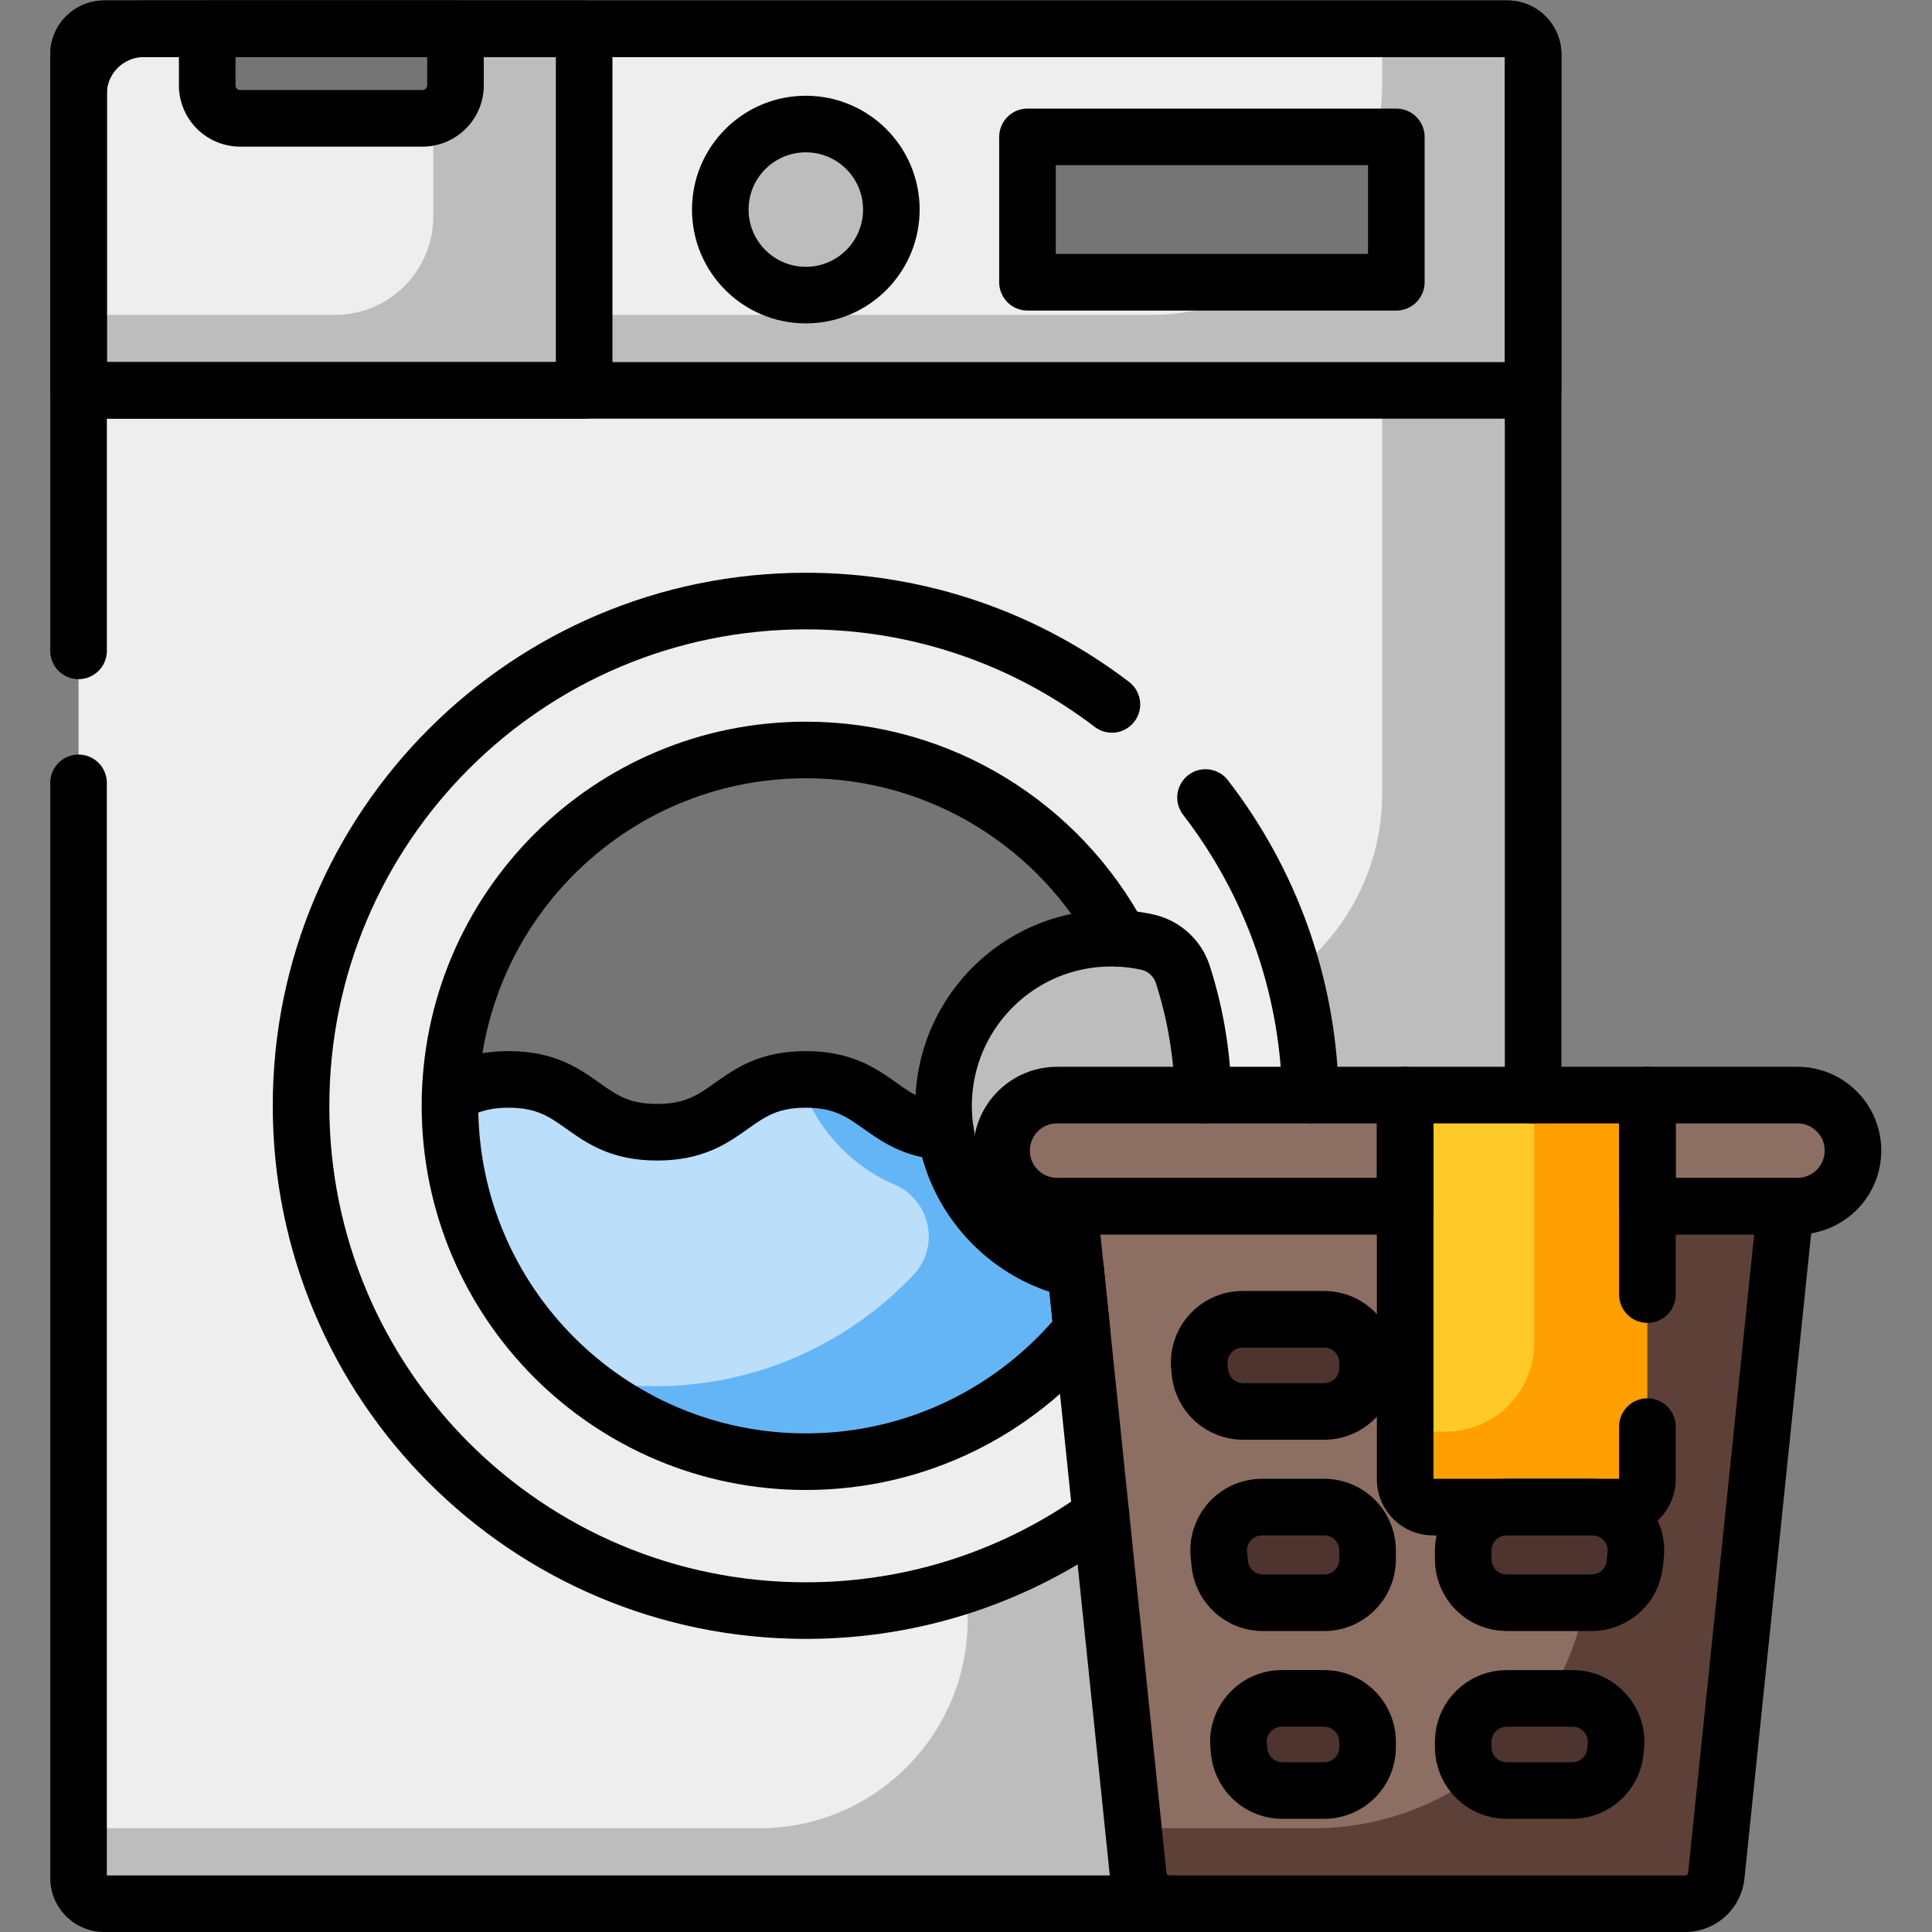 <svg xmlns="http://www.w3.org/2000/svg" version="1.1" xmlns:xlink="http://www.w3.org/1999/xlink" width="512" height="512" x="0" y="0" viewBox="0 0 682.667 682.667" style="enable-background:new 0 0 512 512" xml:space="preserve"><rect x="0" y="0" width="682.667" height="682.667" fill="#808080" stroke="none"/><g><defs><clipPath id="a" clipPathUnits="userSpaceOnUse"><path d="M0 512h512V0H0Z" fill="#000000" opacity="1" data-original="#000000"></path></clipPath></defs><g clip-path="url(#a)" transform="matrix(1.333 0 0 -1.333 0 682.667)"><path d="m0 0-18.36 177.466h-3.153c-8.129 0-14.718 6.589-14.718 14.718 0 8.128 6.589 14.717 14.718 14.717h126.172V482.75a6.805 6.805 0 0 1-6.805 6.804h-361.433c-9.571 0-17.33-7.759-17.33-17.33V-.641a6.803 6.803 0 0 1 6.804-6.803H8.254A8.298 8.298 0 0 0 0 0" style="fill-opacity:1;fill-rule:nonzero;stroke:none" transform="translate(301.73 14.945)" fill="#eeeeee" data-original="#eeeeee"></path><path d="M0 0h-180.44v-13.196A6.803 6.803 0 0 1-173.637-20h282.36a8.298 8.298 0 0 0-8.255 7.444L82.108 164.91h-3.153c-8.364 0-15.099 6.978-14.701 15.429.373 7.916 7.192 14.006 15.117 14.006h125.756v275.849a6.805 6.805 0 0 1-6.804 6.805h-33.196V274.311c0-33.119-26.847-59.966-59.965-59.966H39.371c-7.925 0-14.744-6.09-15.117-14.006-.398-8.451 6.337-15.429 14.701-15.429h3.153L54.937 60.914C58.307 28.337 32.75 0 0 0" style="fill-opacity:1;fill-rule:nonzero;stroke:none" transform="translate(201.261 27.501)" fill="#bdbdbd" data-original="#bdbdbd"></path><path d="M0 0h-3.153c-8.128 0-14.718 6.589-14.718 14.718 0 8.128 6.59 14.717 14.718 14.717h67.155C62.486 102.018 3.181 160.392-69.765 160.392c-73.897 0-133.803-59.906-133.803-133.803 0-73.898 59.906-133.803 133.803-133.803 29.216 0 56.24 9.37 78.244 25.26z" style="fill-opacity:1;fill-rule:nonzero;stroke:none" transform="translate(283.37 192.411)" fill="#eeeeee" data-original="#eeeeee"></path><path d="M0 0a6.804 6.804 0 0 1-6.804 6.804h-371.96A6.803 6.803 0 0 1-385.567 0v-89.042H0Z" style="fill-opacity:1;fill-rule:nonzero;stroke:none" transform="translate(406.388 497.695)" fill="#eeeeee" data-original="#eeeeee"></path><path d="M0 0h-33.196v-14.308c0-33.986-27.552-61.538-61.538-61.538h-284.029v-20H6.804v89.042A6.804 6.804 0 0 1 0 0" style="fill-opacity:1;fill-rule:nonzero;stroke:none" transform="translate(399.584 504.5)" fill="#bdbdbd" data-original="#bdbdbd"></path><path d="M0 0a6.804 6.804 0 0 1-6.804-6.804v-89.042h134.026V0Z" style="fill-opacity:1;fill-rule:nonzero;stroke:none" transform="translate(27.625 504.5)" fill="#eeeeee" data-original="#eeeeee"></path><path d="M0 0v-49.761c0-14.406-11.679-26.085-26.085-26.085h-67.941v-20H40V0Z" style="fill-opacity:1;fill-rule:nonzero;stroke:none" transform="translate(114.847 504.5)" fill="#bdbdbd" data-original="#bdbdbd"></path><path d="M0 0c0-12.521-10.15-22.672-22.671-22.672-12.522 0-22.672 10.151-22.672 22.672s10.15 22.671 22.672 22.671C-10.15 22.671 0 12.521 0 0" style="fill-opacity:1;fill-rule:nonzero;stroke:none" transform="translate(236.276 456.577)" fill="#bdbdbd" data-original="#bdbdbd"></path><path d="M370.13 437.309h-97.768v38.535h97.768z" style="fill-opacity:1;fill-rule:nonzero;stroke:none" fill="#757575" data-original="#757575"></path><path d="M0 0h-48.332a8.739 8.739 0 0 0-8.739 8.739v14.996h65.81V8.739A8.739 8.739 0 0 0 0 0" style="fill-opacity:1;fill-rule:nonzero;stroke:none" transform="translate(112 480.764)" fill="#757575" data-original="#757575"></path><path d="M0 0h-49.459a7.376 7.376 0 0 0-7.376 7.376v101.837H7.376V7.376A7.376 7.376 0 0 0 0 0" style="fill-opacity:1;fill-rule:nonzero;stroke:none" transform="translate(429.315 112.633)" fill="#ffca28" data-original="#ffca28"></path><path d="M0 0v-65.666C0-78.67-10.542-89.213-23.547-89.213h-10.665v-12.623a7.377 7.377 0 0 1 7.377-7.377h49.458A7.377 7.377 0 0 1 30-101.836V0Z" style="fill-opacity:1;fill-rule:nonzero;stroke:none" transform="translate(406.691 221.846)" fill="#ffa000" data-original="#ffa000"></path><path d="M0 0h-39.771v-29.435H0c8.128 0 14.717 6.589 14.717 14.718C14.717-6.589 8.128 0 0 0m-103.982-29.435h-92.264c-8.128 0-14.717 6.589-14.717 14.718 0 8.128 6.589 14.717 14.717 14.717h92.264z" style="fill-opacity:1;fill-rule:nonzero;stroke:none" transform="translate(476.462 221.846)" fill="#8d6e63" data-original="#8d6e63"></path><path d="M0 0v-72.401a7.377 7.377 0 0 0-7.376-7.377h-49.459a7.377 7.377 0 0 0-7.377 7.377V0h-89.11l18.36-177.466a8.298 8.298 0 0 1 8.254-7.444H10.003a8.298 8.298 0 0 1 8.254 7.444L36.618 0Z" style="fill-opacity:1;fill-rule:nonzero;stroke:none" transform="translate(436.691 192.411)" fill="#8d6e63" data-original="#8d6e63"></path><path d="M0 0v-72.401a7.376 7.376 0 0 0-7.376-7.376h-6.33l-2.023-19.566c-3.855-37.255-35.248-65.567-72.701-65.567h-47.831l1.299-12.556a8.298 8.298 0 0 1 8.254-7.444H10.003a8.298 8.298 0 0 1 8.254 7.444L36.618 0Z" style="fill-opacity:1;fill-rule:nonzero;stroke:none" transform="translate(436.691 192.411)" fill="#5d4037" data-original="#5d4037"></path><path d="M0 0h-3.153c-8.128 0-14.718 6.589-14.718 14.718 0 8.128 6.59 14.717 14.718 14.717h38.717c-.276 11.131-2.139 21.874-5.404 31.998-1.397 4.331-5.009 7.586-9.454 8.561a44.421 44.421 0 0 1-9.519 1.027c-25.592 0-46.13-21.635-44.322-47.614 1.373-19.711 15.869-36.138 34.877-40.244z" style="fill-opacity:1;fill-rule:nonzero;stroke:none" transform="translate(283.37 192.411)" fill="#bdbdbd" data-original="#bdbdbd"></path><path d="M0 0c-1.809 25.979 18.73 47.614 44.322 47.614.773 0 1.54-.023 2.304-.062C30.751 77.28-.575 97.51-36.63 97.51c-52.097 0-94.328-42.232-94.328-94.328 0-52.097 42.231-94.329 94.328-94.329 29.524 0 55.876 13.567 73.172 34.804l-1.665 16.098C15.869-36.138 1.373-19.711 0 0" style="fill-opacity:1;fill-rule:nonzero;stroke:none" transform="translate(250.234 215.818)" fill="#757575" data-original="#757575"></path><path d="M0 0c-19.693 0-19.693 14-39.387 14-7.122 0-11.665-1.834-15.498-4.173A94.8 94.8 0 0 1-54.931 7c0-52.096 42.232-94.329 94.329-94.329 29.524 0 55.876 13.568 73.172 34.804l-1.665 16.099C93.113-32.583 79.276-17.944 76.452.078 59.06 1.137 58.271 14 39.387 14 19.693 14 19.693 0 0 0" style="fill-opacity:1;fill-rule:nonzero;stroke:none" transform="translate(174.207 212)" fill="#bbdefb" data-original="#bbdefb"></path><path d="M0 0c-17.792 3.844-31.629 18.482-34.453 36.504-17.392 1.059-18.181 13.922-37.065 13.922-.522 0-1.028-.01-1.523-.029 3.833-12.451 13.047-22.664 24.936-27.798 4.997-2.158 8.532-6.728 9.092-12.142l.015-.148c.44-4.246-.959-8.493-3.887-11.598-17.199-18.232-41.58-29.613-68.622-29.613-7.201 0-14.214.807-20.953 2.336 16.44-13.933 37.715-22.336 60.953-22.336 29.524 0 55.876 13.567 73.173 34.803z" style="fill-opacity:1;fill-rule:nonzero;stroke:none" transform="translate(285.111 175.574)" fill="#64b5f6" data-original="#64b5f6"></path><path d="M0 0v1.396C0 7.755-5.155 12.91-11.513 12.91h-21.599c-6.827 0-12.155-5.908-11.452-12.699l.144-1.396a11.514 11.514 0 0 1 11.453-10.328h21.454C-5.155-11.513 0-6.358 0 0m-11.513-87.578h-11.202c-6.827 0-12.155-5.907-11.452-12.698l.144-1.396A11.512 11.512 0 0 1-22.571-112h11.058C-5.155-112 0-106.846 0-100.487v1.396c0 6.359-5.155 11.513-11.513 11.513m36.868-11.513v-1.396c0-6.359 5.155-11.513 11.513-11.513h17.359c5.9 0 10.845 4.459 11.453 10.328l.144 1.396c.702 6.791-4.625 12.698-11.452 12.698H36.868c-6.358 0-11.513-5.154-11.513-11.513m34.263 62.223h-22.75c-6.358 0-11.513-5.155-11.513-11.513v-2.328c0-6.359 5.155-11.514 11.513-11.514h22.509c5.9 0 10.846 4.46 11.453 10.328l.24 2.329c.703 6.791-4.625 12.698-11.452 12.698m-98.791-15.026-.241 2.328c-.703 6.791 4.625 12.698 11.452 12.698h16.449C-5.155-36.868 0-42.023 0-48.381v-2.328c0-6.359-5.155-11.514-11.513-11.514h-16.208c-5.9 0-10.845 4.46-11.452 10.329" style="fill-opacity:1;fill-rule:nonzero;stroke:none" transform="translate(362.51 149.501)" fill="#4e342e" data-original="#4e342e"></path><path d="M0 0a6.804 6.804 0 0 1-6.804 6.804h-371.96A6.803 6.803 0 0 1-385.567 0v-89.042H0Z" style="stroke-width:15;stroke-linecap:round;stroke-linejoin:round;stroke-miterlimit:10;stroke-dasharray:none;stroke-opacity:1" transform="translate(406.388 497.695)" fill="none" stroke="#000000" stroke-width="15" stroke-linecap="round" stroke-linejoin="round" stroke-miterlimit="10" stroke-dasharray="none" stroke-opacity="" data-original="#000000"></path><path d="M0 0a6.804 6.804 0 0 1-6.804-6.804v-89.042h134.026V0Z" style="stroke-width:15;stroke-linecap:round;stroke-linejoin:round;stroke-miterlimit:10;stroke-dasharray:none;stroke-opacity:1" transform="translate(27.625 504.5)" fill="none" stroke="#000000" stroke-width="15" stroke-linecap="round" stroke-linejoin="round" stroke-miterlimit="10" stroke-dasharray="none" stroke-opacity="" data-original="#000000"></path><path d="M0 0c0-12.521-10.15-22.672-22.671-22.672-12.522 0-22.672 10.151-22.672 22.672s10.15 22.671 22.672 22.671C-10.15 22.671 0 12.521 0 0Z" style="stroke-width:15;stroke-linecap:round;stroke-linejoin:round;stroke-miterlimit:10;stroke-dasharray:none;stroke-opacity:1" transform="translate(236.276 456.577)" fill="none" stroke="#000000" stroke-width="15" stroke-linecap="round" stroke-linejoin="round" stroke-miterlimit="10" stroke-dasharray="none" stroke-opacity="" data-original="#000000"></path><path d="M370.13 437.309h-97.768v38.535h97.768z" style="stroke-width:15;stroke-linecap:round;stroke-linejoin:round;stroke-miterlimit:10;stroke-dasharray:none;stroke-opacity:1" fill="none" stroke="#000000" stroke-width="15" stroke-linecap="round" stroke-linejoin="round" stroke-miterlimit="10" stroke-dasharray="none" stroke-opacity="" data-original="#000000"></path><path d="M0 0h-48.332a8.739 8.739 0 0 0-8.739 8.739v14.996h65.81V8.739A8.739 8.739 0 0 0 0 0Z" style="stroke-width:15;stroke-linecap:round;stroke-linejoin:round;stroke-miterlimit:10;stroke-dasharray:none;stroke-opacity:1" transform="translate(112 480.764)" fill="none" stroke="#000000" stroke-width="15" stroke-linecap="round" stroke-linejoin="round" stroke-miterlimit="10" stroke-dasharray="none" stroke-opacity="" data-original="#000000"></path><path d="M0 0v-13.955a7.377 7.377 0 0 0-7.376-7.377h-49.459a7.377 7.377 0 0 0-7.377 7.377V87.881H0V35" style="stroke-width:15;stroke-linecap:round;stroke-linejoin:round;stroke-miterlimit:10;stroke-dasharray:none;stroke-opacity:1" transform="translate(436.691 133.965)" fill="none" stroke="#000000" stroke-width="15" stroke-linecap="round" stroke-linejoin="round" stroke-miterlimit="10" stroke-dasharray="none" stroke-opacity="" data-original="#000000"></path><path d="M0 0h-39.771v-29.435H0c8.128 0 14.717 6.589 14.717 14.718C14.717-6.589 8.128 0 0 0Zm-103.982-29.435h-92.264c-8.128 0-14.717 6.589-14.717 14.718 0 8.128 6.589 14.717 14.717 14.717h92.264z" style="stroke-width:15;stroke-linecap:round;stroke-linejoin:round;stroke-miterlimit:10;stroke-dasharray:none;stroke-opacity:1" transform="translate(476.462 221.846)" fill="none" stroke="#000000" stroke-width="15" stroke-linecap="round" stroke-linejoin="round" stroke-miterlimit="10" stroke-dasharray="none" stroke-opacity="" data-original="#000000"></path><path d="M0 0v-290.303a6.803 6.803 0 0 1 6.804-6.803h282.359" style="stroke-width:15;stroke-linecap:round;stroke-linejoin:round;stroke-miterlimit:10;stroke-dasharray:none;stroke-opacity:1" transform="translate(20.82 304.607)" fill="none" stroke="#000000" stroke-width="15" stroke-linecap="round" stroke-linejoin="round" stroke-miterlimit="10" stroke-dasharray="none" stroke-opacity="" data-original="#000000"></path><path d="M0 0v275.849a6.804 6.804 0 0 1-6.804 6.804h-361.434c-9.571 0-17.329-7.759-17.329-17.33V117.761" style="stroke-width:15;stroke-linecap:round;stroke-linejoin:round;stroke-miterlimit:10;stroke-dasharray:none;stroke-opacity:1" transform="translate(406.388 221.846)" fill="none" stroke="#000000" stroke-width="15" stroke-linecap="round" stroke-linejoin="round" stroke-miterlimit="10" stroke-dasharray="none" stroke-opacity="" data-original="#000000"></path><path d="M0 0h-89.11l18.36-177.466a8.298 8.298 0 0 1 8.254-7.444H74.215a8.298 8.298 0 0 1 8.254 7.444L100.83 0H64.212" style="stroke-width:15;stroke-linecap:round;stroke-linejoin:round;stroke-miterlimit:10;stroke-dasharray:none;stroke-opacity:1" transform="translate(372.48 192.411)" fill="none" stroke="#000000" stroke-width="15" stroke-linecap="round" stroke-linejoin="round" stroke-miterlimit="10" stroke-dasharray="none" stroke-opacity="" data-original="#000000"></path><path d="M0 0c-.276 11.131-2.139 21.874-5.404 31.998-1.397 4.331-5.009 7.585-9.454 8.561a44.485 44.485 0 0 1-9.519 1.027c-25.592 0-46.13-21.635-44.322-47.614 1.373-19.711 15.869-36.138 34.877-40.244" style="stroke-width:15;stroke-linecap:round;stroke-linejoin:round;stroke-miterlimit:10;stroke-dasharray:none;stroke-opacity:1" transform="translate(318.933 221.846)" fill="none" stroke="#000000" stroke-width="15" stroke-linecap="round" stroke-linejoin="round" stroke-miterlimit="10" stroke-dasharray="none" stroke-opacity="" data-original="#000000"></path><path d="M0 0c-22.506 17.188-50.627 27.398-81.133 27.398-73.898 0-133.804-59.905-133.804-133.803 0-73.897 59.906-133.803 133.804-133.803 29.215 0 56.239 9.37 78.243 25.26" style="stroke-width:15;stroke-linecap:round;stroke-linejoin:round;stroke-miterlimit:10;stroke-dasharray:none;stroke-opacity:1" transform="translate(294.738 325.405)" fill="none" stroke="#000000" stroke-width="15" stroke-linecap="round" stroke-linejoin="round" stroke-miterlimit="10" stroke-dasharray="none" stroke-opacity="" data-original="#000000"></path><path d="M0 0c-.62 29.672-10.897 56.97-27.816 78.876" style="stroke-width:15;stroke-linecap:round;stroke-linejoin:round;stroke-miterlimit:10;stroke-dasharray:none;stroke-opacity:1" transform="translate(347.371 221.846)" fill="none" stroke="#000000" stroke-width="15" stroke-linecap="round" stroke-linejoin="round" stroke-miterlimit="10" stroke-dasharray="none" stroke-opacity="" data-original="#000000"></path><path d="M0 0c-15.875 29.728-47.201 49.958-83.256 49.958-52.097 0-94.328-42.232-94.328-94.328 0-52.096 42.231-94.329 94.328-94.329 29.524 0 55.876 13.568 73.173 34.804l-1.666 16.099" style="stroke-width:15;stroke-linecap:round;stroke-linejoin:round;stroke-miterlimit:10;stroke-dasharray:none;stroke-opacity:1" transform="translate(296.86 263.37)" fill="none" stroke="#000000" stroke-width="15" stroke-linecap="round" stroke-linejoin="round" stroke-miterlimit="10" stroke-dasharray="none" stroke-opacity="" data-original="#000000"></path><path d="M0 0c-17.393 1.06-18.182 13.922-37.065 13.922-19.694 0-19.694-14-39.387-14-19.694 0-19.694 14-39.387 14-7.122 0-11.665-1.834-15.498-4.172" style="stroke-width:15;stroke-linecap:round;stroke-linejoin:round;stroke-miterlimit:10;stroke-dasharray:none;stroke-opacity:1" transform="translate(250.659 212.078)" fill="none" stroke="#000000" stroke-width="15" stroke-linecap="round" stroke-linejoin="round" stroke-miterlimit="10" stroke-dasharray="none" stroke-opacity="" data-original="#000000"></path><path d="M0 0h16.208c6.358 0 11.513 5.155 11.513 11.513v2.328c0 6.359-5.155 11.513-11.513 11.513H-.241c-6.827 0-12.155-5.907-11.452-12.698l.241-2.327A11.513 11.513 0 0 1 0 0Z" style="stroke-width:15;stroke-linecap:round;stroke-linejoin:round;stroke-miterlimit:10;stroke-dasharray:none;stroke-opacity:1" transform="translate(334.79 87.279)" fill="none" stroke="#000000" stroke-width="15" stroke-linecap="round" stroke-linejoin="round" stroke-miterlimit="10" stroke-dasharray="none" stroke-opacity="" data-original="#000000"></path><path d="M0 0h-22.75c-6.358 0-11.513-5.155-11.513-11.513v-2.328c0-6.359 5.155-11.513 11.513-11.513H-.241c5.9 0 10.845 4.459 11.452 10.328l.241 2.328C12.155-5.907 6.827 0 0 0Z" style="stroke-width:15;stroke-linecap:round;stroke-linejoin:round;stroke-miterlimit:10;stroke-dasharray:none;stroke-opacity:1" transform="translate(422.129 112.633)" fill="none" stroke="#000000" stroke-width="15" stroke-linecap="round" stroke-linejoin="round" stroke-miterlimit="10" stroke-dasharray="none" stroke-opacity="" data-original="#000000"></path><path d="M0 0v-1.396C0-7.755 5.155-12.91 11.513-12.91h17.359c5.9 0 10.845 4.46 11.453 10.329l.144 1.396c.702 6.791-4.625 12.698-11.452 12.698H11.513C5.155 11.513 0 6.358 0 0Z" style="stroke-width:15;stroke-linecap:round;stroke-linejoin:round;stroke-miterlimit:10;stroke-dasharray:none;stroke-opacity:1" transform="translate(387.866 50.41)" fill="none" stroke="#000000" stroke-width="15" stroke-linecap="round" stroke-linejoin="round" stroke-miterlimit="10" stroke-dasharray="none" stroke-opacity="" data-original="#000000"></path><path d="M0 0h-11.202c-6.827 0-12.155-5.907-11.452-12.698l.144-1.396a11.513 11.513 0 0 1 11.452-10.329H0c6.358 0 11.513 5.155 11.513 11.513v1.397C11.513-5.155 6.358 0 0 0Z" style="stroke-width:15;stroke-linecap:round;stroke-linejoin:round;stroke-miterlimit:10;stroke-dasharray:none;stroke-opacity:1" transform="translate(350.998 61.924)" fill="none" stroke="#000000" stroke-width="15" stroke-linecap="round" stroke-linejoin="round" stroke-miterlimit="10" stroke-dasharray="none" stroke-opacity="" data-original="#000000"></path><path d="M0 0v1.396C0 7.755-5.155 12.91-11.513 12.91h-21.599c-6.827 0-12.155-5.908-11.452-12.699l.144-1.396a11.514 11.514 0 0 1 11.453-10.328h21.454C-5.155-11.513 0-6.358 0 0Z" style="stroke-width:15;stroke-linecap:round;stroke-linejoin:round;stroke-miterlimit:10;stroke-dasharray:none;stroke-opacity:1" transform="translate(362.51 149.501)" fill="none" stroke="#000000" stroke-width="15" stroke-linecap="round" stroke-linejoin="round" stroke-miterlimit="10" stroke-dasharray="none" stroke-opacity="" data-original="#000000"></path></g></g></svg>